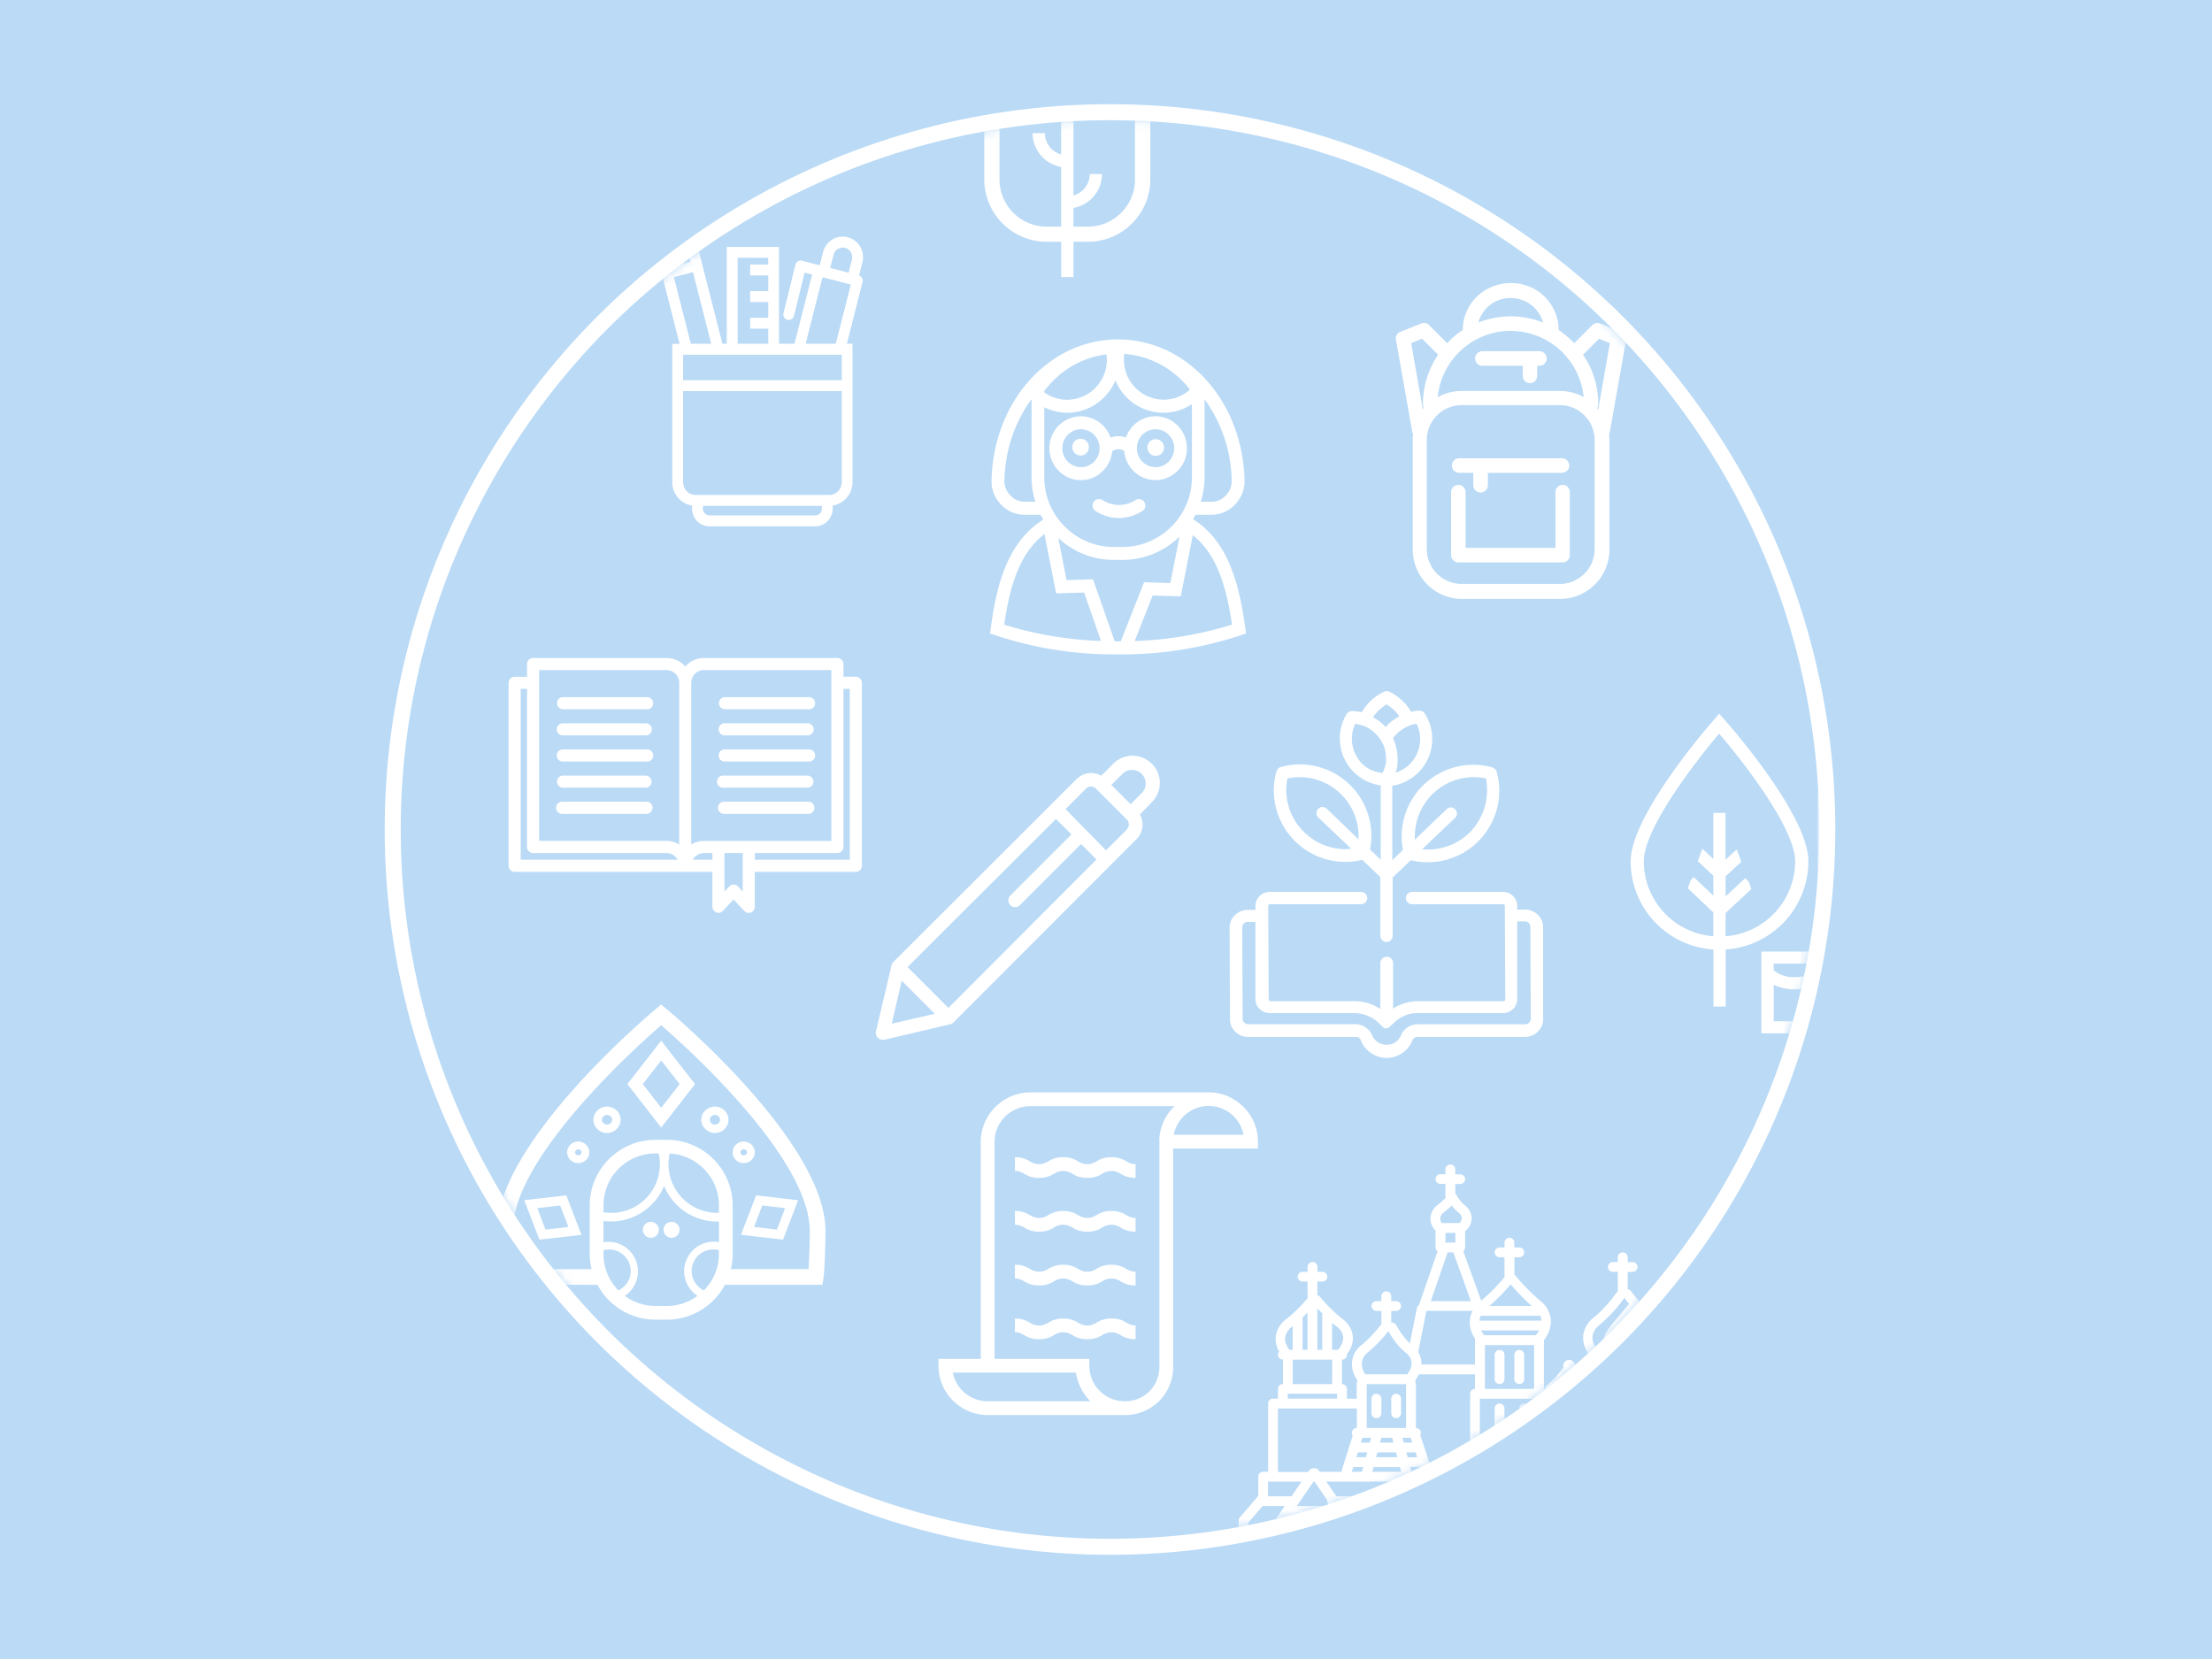 <svg xmlns="http://www.w3.org/2000/svg" xmlns:xlink="http://www.w3.org/1999/xlink" width="276" height="207" viewBox="0 0 276 207">
    <defs>
        <circle id="russian-literatura-a" cx="88.5" cy="88.5" r="88.5"/>
    </defs>
    <g fill="none" fill-rule="evenodd">
        <rect width="276" height="207" fill="#96C7F2"/>
        <g transform="translate(50 15)">
            <mask id="russian-literatura-b" fill="#fff">
                <use xlink:href="#russian-literatura-a"/>
            </mask>
            <use fill="#FFF" fill-opacity="0" xlink:href="#russian-literatura-a"/>
            <circle cx="88.5" cy="88.5" r="89.5" stroke="#FFF" stroke-width="2"/>
            <path fill="#FFF" fill-rule="nonzero" d="M57.19 19.38l.42-1.66a2.57 2.57 0 0 0-2.45-3.2c-1.16 0-2.17.8-2.46 1.93l-.42 1.65-2.2-.57a.67.67 0 0 0-.52.07.68.68 0 0 0-.31.42l-1.49 6.05a.68.68 0 0 0 .66.85c.3 0 .58-.2.65-.52l1.33-5.38.93.24-2.2 8.63H47.2V15.81h-6.52v12.08h-.54L36.4 13.2a2.48 2.48 0 0 0-3.01-1.8l-.22.06a2.5 2.5 0 0 0-1.78 3.04l3.4 13.4h-.91v17.27c0 1.47 1.08 2.7 2.47 2.91v.38a2.2 2.2 0 0 0 2.2 2.22H51.7c1.21 0 2.2-1 2.2-2.22v-.38a2.95 2.95 0 0 0 2.47-2.91V27.89h-.7l1.95-7.7a.68.68 0 0 0-.44-.81zm-2.16 9.88v3.18h-19.8v-3.18h19.8zm-13-12.09h3.82V18H43.6v1.36h2.26v1.96H43.6v1.37h2.26v1.96H43.6v1.36h2.26v1.88h-3.82V17.17zm-9.33-3.01a1.14 1.14 0 0 1 .8-1.38l.22-.06c.1-.02.19-.04.28-.04.52 0 .97.36 1.1.86l.17.69-2.4.62-.17-.69zm.5 2l2.4-.61.54 2.09-2.4.62-.53-2.1zm.87 3.42l2.4-.62 2.27 8.93H36.2l-2.12-8.31zm17.64 29.73H38.55a.85.85 0 0 1-.85-.85v-.34h14.85v.34c0 .47-.37.85-.84.85zm1.74-2.55H36.8c-.86 0-1.57-.72-1.57-1.6V33.8h19.8v11.37c0 .87-.7 1.59-1.58 1.59zm.83-18.87h-3.75l2.1-8.3 3.53.92-1.88 7.38zm2.02-10.5l-.42 1.64-2.3-.6.43-1.64a1.19 1.19 0 0 1 1.44-.86c.63.16 1.01.81.85 1.45zM163.79 103.47v7.12h1.53v-7.12a11.05 11.05 0 0 0 10.32-11c-.01-5.86-10.08-17.23-10.5-17.71l-.63-.7-.61.7c-.43.48-10.45 11.9-10.44 17.76a11.04 11.04 0 0 0 10.32 10.95zM155.1 92.5c-.01-4.06 6.3-12.31 9.4-15.96 3.14 3.64 9.48 11.86 9.49 15.93a9.4 9.4 0 0 1-8.68 9.35v-2.9l3.22-2.99-.33-.9-.43-.46-2.46 2.27v-2.5l1.96-1.81-.57-1.55-1.4 1.29v-5.84h-1.52v5.75l-1.37-1.29-.57 1.56 1.94 1.82v2.48l-2.46-2.32-.35.37-.38 1.03 3.19 3.02v2.97a9.4 9.4 0 0 1-8.68-9.32zM189.7 77h-5.06a7.8 7.8 0 0 0-7.83 7.77V98.4a7.8 7.8 0 0 0 7.83 7.77h1.77v4.41h1.53v-4.41h1.76a7.8 7.8 0 0 0 7.84-7.77V84.77A7.8 7.8 0 0 0 189.7 77zm5.92 21.4a5.9 5.9 0 0 1-5.91 5.88h-1.77v-2.34a4.3 4.3 0 0 0 3.56-4.22h-1.53c0 1.27-.86 2.34-2.03 2.67v-9.33a4.3 4.3 0 0 0 3.56-4.22h-1.53c0 1.26-.86 2.33-2.03 2.66v-5.48h-1.53v11.25a2.78 2.78 0 0 1-2.03-2.66h-1.53a4.3 4.3 0 0 0 3.56 4.22v7.45h-1.77a5.9 5.9 0 0 1-5.92-5.87V84.77a5.9 5.9 0 0 1 5.92-5.88h5.07a5.9 5.9 0 0 1 5.91 5.88V98.4z" mask="url(#russian-literatura-b)"/>
            <path fill="#FFF" fill-rule="nonzero" d="M177.77 103.73h-7.99v10.2h7.99v-3.5a4.32 4.32 0 0 0 3.12-4.05v-.07h-1.53a2.8 2.8 0 0 1-1.6 2.5v-5.08zm-1.53 8.69h-4.93v-4.55a6.05 6.05 0 0 0 4.93.11v4.44zm0-6.16a4.1 4.1 0 0 1-2.35.66 3.88 3.88 0 0 1-2.58-.86v-.82h4.93v1.02zM85.7-14h-5.06a7.8 7.8 0 0 0-7.83 7.77V7.4a7.8 7.8 0 0 0 7.83 7.77h1.77v4.41h1.53v-4.41h1.76a7.8 7.8 0 0 0 7.83-7.77V-6.23A7.8 7.8 0 0 0 85.7-14zm5.92 21.4a5.9 5.9 0 0 1-5.92 5.88h-1.76v-2.34a4.3 4.3 0 0 0 3.56-4.22h-1.53c0 1.27-.86 2.34-2.03 2.67V.06a4.3 4.3 0 0 0 3.56-4.22h-1.53c0 1.26-.86 2.33-2.03 2.66v-5.48H82.4V4.27a2.78 2.78 0 0 1-2.03-2.66h-1.53a4.3 4.3 0 0 0 3.56 4.22v7.45h-1.77a5.9 5.9 0 0 1-5.92-5.87V-6.23a5.9 5.9 0 0 1 5.92-5.88h5.07a5.9 5.9 0 0 1 5.91 5.88V7.4zM88.68 142.8c-1 0-1.5.3-1.94.57-.34.17-.56.3-1.07.3-.52 0-.73-.13-1.08-.3a3.34 3.34 0 0 0-1.93-.56c-1 0-1.5.3-1.94.56-.34.17-.56.3-1.07.3-.52 0-.74-.13-1.08-.3a3.34 3.34 0 0 0-1.94-.56v1.72c.52 0 .74.13 1.08.3.43.26.95.56 1.94.56.98 0 1.5-.3 1.93-.56.34-.17.56-.3 1.08-.3.51 0 .73.13 1.07.3.43.26.95.56 1.94.56s1.5-.3 1.93-.56c.35-.17.56-.3 1.08-.3.51 0 .73.13 1.07.3.43.26.95.56 1.94.56v-1.72c-.52 0-.73-.13-1.08-.3a3.34 3.34 0 0 0-1.93-.56zm0 6.72c-1 0-1.5.3-1.94.56-.34.17-.56.3-1.07.3-.52 0-.73-.13-1.08-.3a3.34 3.34 0 0 0-1.93-.56c-1 0-1.5.3-1.94.56-.34.17-.56.3-1.07.3-.52 0-.74-.13-1.08-.3a3.34 3.34 0 0 0-1.94-.56v1.72c.52 0 .74.13 1.08.3.43.26.95.56 1.94.56.98 0 1.5-.3 1.93-.56.34-.17.56-.3 1.08-.3.51 0 .73.13 1.07.3.43.26.95.56 1.94.56s1.5-.3 1.93-.56c.35-.17.56-.3 1.08-.3.51 0 .73.13 1.07.3.43.26.95.56 1.94.56v-1.72c-.52 0-.73-.13-1.08-.3-.43-.3-.94-.56-1.93-.56zm0-20.13c-1 0-1.5.3-1.94.56-.34.17-.56.3-1.07.3-.52 0-.73-.13-1.08-.3a3.34 3.34 0 0 0-1.93-.56c-1 0-1.5.3-1.94.56-.34.17-.56.3-1.07.3-.52 0-.74-.13-1.08-.3a3.34 3.34 0 0 0-1.94-.56v1.72c.52 0 .74.13 1.08.3.43.26.95.56 1.94.56.98 0 1.5-.3 1.93-.56.34-.17.56-.3 1.08-.3.51 0 .73.13 1.07.3.43.26.95.56 1.94.56s1.5-.3 1.93-.56c.35-.17.56-.3 1.08-.3.51 0 .73.13 1.07.3.43.26.95.56 1.94.56v-1.72c-.52 0-.73-.13-1.08-.3a3.34 3.34 0 0 0-1.93-.56zm12.13-8.09H78.57c-3.4 0-6.2 2.8-6.2 6.2v27.05H67.1v.86c0 3.4 2.75 6.15 6.15 6.15H90.4a5.97 5.97 0 0 0 5.98-5.98v-27.27h10.58v-.86c0-3.4-2.8-6.15-6.15-6.15zm-27.57 38.54a4.43 4.43 0 0 1-4.35-3.57h15.36a6.46 6.46 0 0 0 1.8 3.57H73.24zm21.42-32.43v28.17c0 2.37-1.9 4.26-4.26 4.26h-.05a4.42 4.42 0 0 1-4.43-4.43v-.86H74.1v-27.06c0-2.49 2.02-4.47 4.47-4.47h17.98a6.08 6.08 0 0 0-1.9 4.39zm1.8-.82a4.43 4.43 0 0 1 8.7 0h-8.7zm-7.78 9.5c-1 0-1.5.3-1.94.57-.34.17-.56.3-1.07.3-.52 0-.73-.13-1.08-.3a3.34 3.34 0 0 0-1.93-.56c-1 0-1.5.3-1.94.56-.34.17-.56.3-1.07.3-.52 0-.74-.13-1.08-.3a3.34 3.34 0 0 0-1.94-.56v1.72c.52 0 .74.13 1.08.3.43.26.95.56 1.94.56.98 0 1.5-.3 1.93-.56.34-.17.56-.3 1.08-.3.51 0 .73.13 1.07.3.43.26.95.56 1.94.56s1.5-.3 1.93-.56c.35-.17.56-.3 1.08-.3.51 0 .73.13 1.07.3.43.26.95.56 1.94.56v-1.72c-.52 0-.73-.13-1.08-.3a3.34 3.34 0 0 0-1.93-.56zM142.54 100.7c0-1.24-1.03-2.21-2.26-2.21h-.97v-.46c0-.98-.82-1.75-1.8-1.75h-11.33a.79.79 0 0 0-.77.77c0 .41.36.77.77.77h11.38c.1 0 .2.1.2.2l.06 11.7c0 .1-.1.2-.2.2H127c-1.13 0-2.26.31-3.18.93v-5.7a.78.78 0 0 0-.87-.77.83.83 0 0 0-.72.83v5.69a5.8 5.8 0 0 0-3.18-.98H108.5c-.1 0-.2-.1-.2-.2l-.06-11.7c0-.1.1-.2.2-.2h11.4c.4 0 .76-.36.76-.77a.79.79 0 0 0-.77-.77h-11.38c-.98 0-1.8.77-1.8 1.75v.5h-.97c-1.23 0-2.26.98-2.26 2.21l.05 11.44c0 1.23 1.03 2.2 2.26 2.2h13.43c.31 0 .57.16.62.41A3.53 3.53 0 0 0 123 117c1.44 0 2.72-.87 3.23-2.2.1-.26.36-.42.62-.42h13.43c1.23 0 2.26-.97 2.26-2.2v-11.49zm-2.2 12.1H126.9a2.3 2.3 0 0 0-2.1 1.38 1.86 1.86 0 0 1-1.8 1.18c-.77 0-1.49-.46-1.8-1.18a2.26 2.26 0 0 0-2.1-1.39h-13.38a.68.68 0 0 1-.67-.66l-.05-11.44c0-.36.3-.66.67-.66h.97v9.64c0 .97.82 1.74 1.8 1.74H119c1.13 0 2.2.46 3.03 1.23l.4.41c.06.05.1.05.1.1 0 0 .06 0 .06.06 0 0 .05 0 .05.05.05 0 .1.05.15.05h.16c.15 0 .3-.05.4-.16 0 0 .06 0 .06-.05l.05-.05.51-.46a4.07 4.07 0 0 1 2.93-1.18h10.61c.98 0 1.8-.77 1.8-1.74v-9.7h.97c.36 0 .67.31.67.67l.05 11.44c0 .4-.3.71-.67.71z" mask="url(#russian-literatura-b)"/>
            <path fill="#FFF" fill-rule="nonzero" d="M117.92 92.54c.72 0 1.39-.1 2.05-.26l2.26 2.16v7.33c0 .4.36.77.77.77.41 0 .77-.36.77-.77v-7.28l2.26-2.16a8.92 8.92 0 0 0 10.72-11.03c-.06-.25-.26-.45-.57-.56a8.92 8.92 0 0 0-8.67 2.31 8.94 8.94 0 0 0-2.46 8l-1.33 1.28v-9.28a5.91 5.91 0 0 0 4.05-9.03.75.75 0 0 0-.67-.35c-.36 0-.72.05-1.02.15a6.46 6.46 0 0 0-2.72-2.51.76.76 0 0 0-.67 0 6.14 6.14 0 0 0-2.77 2.56c-.4-.1-.82-.15-1.23-.15a.88.88 0 0 0-.66.36 5.91 5.91 0 0 0 4.25 8.92v9.28L120.95 91a8.92 8.92 0 0 0-11.13-10.3c-.26.04-.46.3-.56.56a8.92 8.92 0 0 0 8.67 11.28zm10.77-8.41a7.33 7.33 0 0 1 6.72-2 7.58 7.58 0 0 1-2 6.72 7.53 7.53 0 0 1-5.28 2.15c-.2 0-.46 0-.67-.05l4.1-3.9c.31-.3.31-.77 0-1.08a.74.74 0 0 0-1.07 0l-3.95 3.8c-.1-2.1.67-4.15 2.15-5.64zm-9.48-4.87a4.3 4.3 0 0 1-.1-3.95c.1 0 .15 0 .25.05.26.05.51.1.77.2.25.1.51.2.72.36.46.31.87.67 1.23 1.13l.3.46c.06.1.1.26.21.36.26.62.36 1.34.36 2 0 .26-.05.57-.16.82-.05.2-.1.36-.2.57-.05.05-.05.15-.1.2l-.72-.15a3.95 3.95 0 0 1-2.56-2.05zM123 72.9c.67.4 1.23.92 1.59 1.48-.62.36-1.23.77-1.7 1.34a5.3 5.3 0 0 0-1.58-1.23 5.55 5.55 0 0 1 1.69-1.6zm3.74 2.4a4.3 4.3 0 0 1-.05 3.96 4.3 4.3 0 0 1-2.56 2.15c.05-.1.05-.2.1-.3.1-.37.15-.78.15-1.14 0-.35 0-.71-.05-1.07a7.2 7.2 0 0 0-.5-1.8 4 4 0 0 1 1.38-1.23c.2-.15.46-.25.71-.36.26-.1.52-.15.77-.2h.05zm-16.1 6.83a7.33 7.33 0 0 1 6.72 2 7.4 7.4 0 0 1 2.15 5.59l-3.95-3.8c-.3-.3-.82-.3-1.07 0-.31.31-.31.82 0 1.08l4.1 3.9c-.2 0-.46.05-.67.05-2 0-3.84-.77-5.23-2.16a7.3 7.3 0 0 1-2.05-6.66zM93.71 80.29a3.39 3.39 0 0 0-4.8 0l-1.5 1.5c-1-.57-2.27-.4-3.08.42l-22.89 22.85a.86.86 0 0 0-.21.43l-1.93 8.18a.86.86 0 0 0 .81 1.07h.22l8.18-1.93c.16-.02.31-.1.43-.21L91.8 89.71c.82-.81 1-2.07.42-3.08l1.5-1.54a3.39 3.39 0 0 0 0-4.8zM76.06 97.94c.33.33.86.33 1.2 0l7.63-7.63 1.92 1.93-18.47 18.52-5.1-5.1 18.52-18.47 1.93 1.92-7.63 7.63a.86.86 0 0 0 0 1.2zm-13.55 9.43l4.12 4.12-5.36 1.24 1.24-5.36zM90.6 88.51L88 91.1l-5.05-5.15 2.57-2.57a.86.86 0 0 1 1.2 0l3.86 3.86a.86.86 0 0 1 0 1.24v.04zm1.92-4.62l-1.45 1.45-2.4-2.4 1.45-1.45a1.7 1.7 0 0 1 2.4 2.4z" mask="url(#russian-literatura-b)"/>
            <g fill="#FFF" fill-rule="nonzero" mask="url(#russian-literatura-b)">
                <g transform="translate(12 110)">
                    <path d="M21.13.86L20.5.34l-.63.52C19.07 1.54 0 17.52 0 28.61c0 1 .08 4.78.25 5.87l.13.83h12.17a8.2 8.2 0 0 0 7.23 4.35h1.44a8.2 8.2 0 0 0 7.23-4.35h12.17l.13-.83c.17-1.1.25-4.87.25-5.87C41 17.51 21.94 1.54 21.13.86zm-5.96 35.15a6.44 6.44 0 0 1-1.87-4.54V31a2.7 2.7 0 0 1 3.4 2.6A2.7 2.7 0 0 1 15.17 36zm12.53-4.54c0 1.77-.71 3.37-1.87 4.54a2.7 2.7 0 0 1-1.53-2.42 2.7 2.7 0 0 1 3.4-2.6v.48zm0-1.48a3.68 3.68 0 0 0-2.67 6.7 6.45 6.45 0 0 1-3.81 1.26h-1.44a6.45 6.45 0 0 1-3.82-1.26A3.68 3.68 0 0 0 13.3 30v-2.65a7.18 7.18 0 0 0 7.56-4.38 7.17 7.17 0 0 0 6.63 4.45l.22-.01V30zm-14.4-3.73v-.87c0-3.57 2.9-6.47 6.48-6.47h.4a6.05 6.05 0 0 1-5.95 7.41c-.31 0-.62-.02-.93-.07zm14.4.07h-.22a6.09 6.09 0 0 1-5.93-7.4c3.42.18 6.15 3 6.15 6.46v.94zm11.2 7.02h-9.71c.14-.6.23-1.23.23-1.88V25.4a8.2 8.2 0 0 0-8.2-8.18h-1.44a8.2 8.2 0 0 0-8.2 8.18v6.08c0 .65.09 1.28.23 1.88h-9.7a96.3 96.3 0 0 1-.15-4.74c0-9.12 15.23-22.83 18.54-25.7 3.3 2.86 18.54 16.58 18.54 25.7 0 .95-.06 3.36-.15 4.74z"/>
                    <path d="M16.28 10.27l4.22 5.42 4.22-5.42-4.22-5.42-4.22 5.42zm4.22 2.95l-2.3-2.95 2.3-2.95 2.3 2.95-2.3 2.95zM35.7 29.68l1.89-4.92-5.25-.61-1.89 4.92 5.25.61zm-2.6-4.27l2.86.33-1.02 2.68-2.86-.33 1.03-2.68zM3.41 24.76l1.89 4.92 5.25-.6-1.89-4.93-5.25.6zm2.65 3.66l-1.02-2.68 2.85-.33 1.03 2.68-2.86.33z"/>
                    <ellipse cx="19.21" cy="28.45" rx="1" ry="1"/>
                    <ellipse cx="21.79" cy="28.45" rx="1" ry="1"/>
                    <path d="M10.15 17.43c-.77 0-1.39.6-1.39 1.35 0 .75.62 1.35 1.39 1.35.76 0 1.39-.6 1.39-1.35 0-.75-.63-1.35-1.4-1.35zm0 1.73c-.23 0-.4-.17-.4-.38 0-.2.17-.37.4-.37.22 0 .4.16.4.37 0 .2-.18.38-.4.38zM13.74 13.07c-.94 0-1.7.74-1.7 1.65 0 .9.76 1.65 1.7 1.65.93 0 1.7-.74 1.7-1.65 0-.91-.77-1.65-1.7-1.65zm0 2.24c-.35 0-.64-.26-.64-.6 0-.32.29-.59.64-.59.35 0 .64.27.64.6 0 .33-.29.6-.64.6zM30.8 20.13c.76 0 1.38-.6 1.38-1.35 0-.74-.62-1.35-1.39-1.35-.76 0-1.38.6-1.38 1.35 0 .74.62 1.35 1.38 1.35zm0-1.73c.22 0 .41.17.41.38s-.19.38-.42.38c-.22 0-.41-.17-.41-.38s.19-.38.41-.38zM25.5 14.72c0 .9.77 1.65 1.7 1.65.94 0 1.7-.74 1.7-1.65 0-.91-.76-1.65-1.7-1.65-.93 0-1.7.74-1.7 1.65zm1.7-.6c.36 0 .64.27.64.6 0 .33-.28.6-.64.6-.35 0-.63-.27-.63-.6 0-.33.28-.6.63-.6z"/>
                </g>
            </g>
            <g fill="#FFF" fill-rule="nonzero" mask="url(#russian-literatura-b)">
                <g transform="translate(103 130)">
                    <path d="M34.1 27.7c.35 0 .62-.28.62-.61v-3.05c0-.33-.27-.6-.61-.6a.61.61 0 0 0-.62.6v3.05c0 .33.28.6.62.6zM36.57 27.7c.34 0 .61-.28.61-.61v-3.05c0-.33-.27-.6-.61-.6a.61.61 0 0 0-.62.6v3.05c0 .33.28.6.62.6zM18.74 28.91a.61.61 0 0 0-.61.61v1.83c0 .33.27.6.61.6.34 0 .62-.27.62-.6v-1.83c0-.33-.28-.6-.62-.6zM21.2 28.91a.61.61 0 0 0-.61.61v1.83c0 .33.27.6.61.6.34 0 .62-.27.62-.6v-1.83c0-.33-.28-.6-.62-.6z"/>
                    <path d="M57.41 51.43h-.56v-4.26h.45c.2 0 .4-.1.52-.28a.6.6 0 0 0 .03-.6l-1.62-3.26v-6.81c0-.34-.27-.61-.61-.61h-.61v-7.3c0-.34-.28-.61-.62-.61h-1.23v-3.05a.6.6 0 0 0 .61-.58c.8-1.08.92-2.03.86-2.65a3.35 3.35 0 0 0-1.27-2.26c-1.54-1.21-2.84-3.04-2.85-3.06a.58.58 0 0 0-.42-.24V13.7h.61c.34 0 .62-.28.62-.61 0-.34-.28-.61-.62-.61h-.61v-.61c0-.34-.28-.6-.62-.6a.61.61 0 0 0-.61.6v.6h-.62a.61.61 0 0 0-.61.62c0 .33.27.6.61.6h.62v2.41l-.07.06c0 .02-1.36 1.99-2.9 3.2a3.4 3.4 0 0 0-1.35 2.28 3.4 3.4 0 0 0 .66 2.27l-.03.13c0 .34.28.61.62.61v3.14l-.17-.15a12.5 12.5 0 0 1-2.11-2.09l.02-.14c0-.4-.33-.73-.74-.73-.4 0-.74.33-.74.73 0 .07.02.12.04.18-.28.4-1.11 1.52-2.13 2.28a.6.6 0 0 0-.23.43h-.09v-6.06c.8-1.08.92-2.03.85-2.65a3.35 3.35 0 0 0-1.26-2.25 23.35 23.35 0 0 1-3.07-3.1.57.57 0 0 0-.2-.15v-2.22h.6c.35 0 .62-.27.62-.6 0-.35-.27-.62-.61-.62h-.62v-.6a.61.61 0 1 0-1.23 0v.6h-.61a.61.61 0 0 0-.61.61c0 .34.27.61.61.61h.61v2.43l.02.05-.03.03c-.02.01-1.38 1.69-2.9 2.91l-2.23-6.18a.6.6 0 0 0 .23-.46V8.58a.6.6 0 0 0 .25-.17c.53-.62.6-1.2.56-1.58a2.16 2.16 0 0 0-.84-1.44 4.3 4.3 0 0 1-1.06-1.31.62.62 0 0 0-.14-.2V2.74h.61c.34 0 .62-.27.62-.61 0-.34-.28-.6-.62-.6h-.61V.9c0-.33-.28-.6-.62-.6a.61.61 0 0 0-.61.6v.61h-.62a.61.61 0 0 0-.61.61c0 .34.28.6.61.6h.62V4.5c-.26.24-.62.56-1.02.88-.47.37-.78.93-.84 1.49-.04.4.03 1 .56 1.62l.07.06v2.1c0 .2.1.37.25.48l-2.33 6.73a.6.6 0 0 0-.26.38l-.86 4.38c-1.05-.97-1.68-2.25-1.69-2.26a.6.6 0 0 0-.64-.33v-1.46h.61c.34 0 .62-.28.62-.61 0-.34-.28-.61-.62-.61h-.61v-.61c0-.34-.28-.61-.62-.61a.61.61 0 0 0-.61.6v.62h-.61a.61.61 0 0 0-.62.6c0 .34.28.62.62.62h.61v1.7c-.04.03-.09.06-.12.1-.01.02-1.15 1.5-2.44 2.52-1.05.84-1.62 2.5-.5 4.25 0 .1.04.18.08.25-.05.1-.1.2-.1.3v1.83h-1.22V28.3c0-.33-.28-.6-.62-.6v-3.05c.34 0 .62-.27.62-.6l-.01-.05c.7-.93.8-1.75.74-2.3a3.03 3.03 0 0 0-1.25-2.1 18.21 18.21 0 0 1-2.84-2.8.6.6 0 0 0-.33-.2V14.9H12c.34 0 .61-.27.61-.6 0-.34-.27-.61-.61-.61h-.62v-.61c0-.34-.27-.61-.61-.61a.61.61 0 0 0-.62.6v.62h-.61a.61.61 0 0 0-.62.6c0 .34.28.61.62.61h.61v1.83c0 .07.02.14.04.2-.14.17-.8.97-1.68 1.79l-.03.03c-.32.3-.66.58-1 .85a3.2 3.2 0 0 0-1.3 2.19c-.05.46 0 1.12.43 1.86a.6.6 0 0 0-.15.38c0 .34.28.61.62.61v3.05a.61.61 0 0 0-.62.6v1.22h-.61a.61.61 0 0 0-.62.61v8.52h-.61a.61.61 0 0 0-.62.61v2.4l-2.3 2.68a.6.6 0 0 0-.15.4v6.7l.02.1c-.6.23-1.25.78-1.25 1.56v1.99c0 .33.27.6.61.6h57.16c.34 0 .61-.27.61-.6V53.1c0-.95-.55-1.67-1.28-1.67zm-1.79 0h-6.15v-4.26h6.15v4.26zm-22.74 0h-3.69v-1.82c0-1 .83-1.83 1.85-1.83 1.01 0 1.84.82 1.84 1.83v1.82zm-1.84-4.86a3.06 3.06 0 0 0-3.08 3.04v1.82h-3.68v-1.82a3.06 3.06 0 0 0-3.08-3.04 3.06 3.06 0 0 0-3.07 3.04v1.82h-2.46V45.4a.6.6 0 0 0 .09-.76l-1.18-1.72h25.29l2.96 3.11a.62.62 0 0 0 .87.02.6.6 0 0 0 .02-.86l-2.98-3.13a.6.6 0 0 0 .13-.35v-.61h7.37v10.34H34.11v-1.82a3.06 3.06 0 0 0-3.07-3.04zm-8 4.86h-3.68v-1.82c0-1 .83-1.83 1.84-1.83 1.02 0 1.85.82 1.85 1.83v1.82zM17.53 27.7h4.91v5.47h-4.91V27.7zm11.06-17.66h-1.23V8.83h1.23v1.21zm-.25 1.22l2.19 6.09h-5l2.1-6.09h.71zm10.7 7.91l.15-.03c.07.17.12.36.14.57v.07h-7.67l-.07.02c.03-.23.1-.44.18-.63h7.27zm6.99 12.67c.32-.36.55-.73.7-1.1h7.06v4.87H46.4c-.06 0-.1.02-.16.03l-.53-.94-.01-.01a.59.59 0 0 0 .09-.3V32a.6.6 0 0 0 .23-.15zm3.45 11.07v-2.43c0-.34-.27-.61-.61-.61a.62.62 0 0 0-.2.04l-1.75-3.08h8.1v6.08h-5.54zm-8.6-5.48h1.73l.1.61h-1.83v-.6zm2.98 0h1.99l.35.61h-2.24l-.1-.6zm.96-1.82l.35.6h-1.5l-.1-.6h1.25zm-2.5 0l.1.6h-1.54v-.6h1.44zm-1.44 3.65h2.03l.1.61h-2.13v-.6zm3.37.61l-.1-.6h2.74l.34.6h-2.98zm.32-5.48h-3.69v-1.82h3.69v1.82zm-4.92-2.43v9.74H37.8V30.74c0-.34-.28-.61-.62-.61a.61.61 0 0 0-.61.6V41.7h-1.85V30.74c0-.34-.27-.61-.61-.61a.61.61 0 0 0-.62.6V41.7h-1.84V29.52h7.99v2.43zm-1.23-3.66h-6.14v-5.47h6.14v5.47zm.23-6.7H32.18c-.16-.2-.28-.4-.37-.6h7.22c-.1.2-.23.4-.39.6zm-7.6 6.7a.61.61 0 0 0-.62.61v9.74h-4.74c0-.06 0-.11-.02-.17l-1.46-4.42a.6.6 0 0 0 .08-.28c0-.33-.28-.6-.62-.6V27.7a.59.59 0 0 0-.1-.3.59.59 0 0 0 .1-.3c.15-.21.27-.42.37-.62h7v1.82zm-14.05 6.1h1.08l-.16.6H16.8l.19-.6zm2.36 0h1.34l.16.6H19.2l.16-.6zm4.46 2.43h-1.18l-.17-.61h1.15l.2.6zm-.8-2.44l.2.61h-1.07l-.17-.6h1.04zm-1.83 1.83l.16.6H18.7l.17-.6h2.3zm.49 1.82l.16.61h-3.62l.17-.6h3.29zm1.45.61l-.17-.6h1.26l.2.6h-1.3zm-6.7-2.43h1.16l-.16.6h-1.2l.2-.6zm-.58 1.82h1.25l-.16.61h-1.28l.2-.6zm14.58 1.83v1.83H13.75l-1.26-1.83h17.93zm-19.41 0l1.6 2.35-.01.08c0 .3.2.52.48.59l.01.02H8.8l2.09-3.04H11zm-3.06 4.26h5.88l.09-.02.43.63H7.54l.41-.61zm-.88 1.83h7.38v5.47H7.05l.01-5.47zm49.24 0h-6.84v-1.83h5.94l.9 1.83zM53.78 28.9v.61h-6.93c-.03-.2-.1-.4-.19-.6h7.12zm-6.76-1.21v-1.22h4.91v1.22h-4.91zm6.44-6.17c.06.61-.18 1.25-.68 1.9h-2a30 30 0 0 0 .88-1.16c.6-.83.96-1.59 1.15-2.03.25.24.59.68.65 1.3zm-1.59-2.1s-.02.01-.02.03c0 0-.35 1-1.15 2.14-.48.67-1.16 1.52-1.42 1.84h-.97c-.4-.85.02-1.6.96-2.71l1.77-2.14c.26.28.53.56.83.83zm-5.24.85a17.82 17.82 0 0 0 3.05-3.33c.12.17.32.43.58.74-.22.27-1.03 1.26-1.9 2.28-.65.78-1.68 2-1.3 3.46h-.75c-.44-.58-.65-1.15-.6-1.67.07-.72.6-1.24.92-1.48zm5.3 4.37v.61h-4.91v-.6h4.91zm-9.1 2c.43.51 1.16 1.3 2.05 1.96.26.2.72.61.77 1.14.04.4-.15.82-.55 1.28-.08.1-.12.2-.14.32h-4.09V28.9a.56.56 0 0 0-.04-.17c.86-.68 1.58-1.53 2-2.08zm-7.34-11.38c.46.54 1.5 1.71 2.64 2.69h-5.29a23.55 23.55 0 0 0 2.65-2.69zm-8.4-8.94c.41-.32.78-.65 1.05-.9.23.3.51.62.87.9.08.07.35.3.38.62.02.2-.06.42-.26.66h-2.22a.91.91 0 0 1-.2-.62c.03-.29.23-.53.38-.66zm-2.12 12.24h5.78c-.19.36-.3.74-.35 1.14-.08.79.15 1.6.66 2.37l-.02.14v3.04h-6.69v-.4a2.8 2.8 0 0 0-.41-1.16l.04-.11 1-5.02zm-7.4 5.27a17.53 17.53 0 0 0 2.65-2.73l.01-.02c.27.5 1.05 1.82 2.24 2.75.17.14.6.54.65 1.15.05.47-.13.97-.53 1.49h-5.26c-.8-1.28-.25-2.25.24-2.64zm-9.89 5.07h6.15v.61H7.68v-.6zm6.14-8.36c.21.16.7.6.77 1.27.05.51-.17 1.05-.63 1.61h-.75v-3.36c.2.16.4.33.61.48zm-1.8-1.6a.6.6 0 0 0-.04.22v4.26h-.61v-5.19c.19.21.41.46.66.71zm-1.88-.17v4.65h-.61V19.4l.61-.62zM8.2 20.55l.1-.08v2.96H7.9c-.4-.51-.6-1.02-.54-1.51.05-.5.36-1.02.83-1.37zm.1 4.1h4.92v3.05H8.3v-3.05zm-1.84 6.09h9.84v2.43a.61.61 0 0 0-.62.61c0 .12.05.23.1.33l-1.37 4.37-.01.17h-2.73l-.13-.19a.61.61 0 0 0-.6-.25.6.6 0 0 0-.57.25l-.13.2H6.45v-7.92zm2.94 9.13L8.14 41.7H5.22v-1.83H9.4zm-6.62 5.1l1.76-2.06H7.3l-1.17 1.72a.59.59 0 0 0-.1.28.6.6 0 0 0-.2.44l.02.03-.01 6.05H2.77v-6.47zm54.7 9.5H1.53V53.1c0-.17.38-.43.54-.45H57.35a.8.8 0 0 1 .11.45v1.38z"/>
                    <path d="M48.24 35c.34 0 .62-.27.62-.6v-1.83c0-.34-.28-.61-.62-.61a.61.61 0 0 0-.61.6v1.83c0 .34.27.61.61.61zM51.32 35c.34 0 .61-.27.61-.6v-1.83c0-.34-.27-.61-.61-.61a.61.61 0 0 0-.62.6v1.83c0 .34.28.61.62.61z"/>
                    <ellipse cx="20.23" cy="44.48" rx="1" ry="1"/>
                    <ellipse cx="23.39" cy="44.47" rx="1" ry="1"/>
                    <ellipse cx="26.7" cy="44.52" rx="1" ry="1"/>
                    <ellipse cx="29.85" cy="44.5" rx="1" ry="1"/>
                    <ellipse cx="33.21" cy="44.47" rx="1" ry="1"/>
                    <ellipse cx="36.37" cy="44.45" rx="1" ry="1"/>
                    <path d="M9.53 47.17a.61.61 0 0 0-.62.61v1.83c0 .33.28.6.62.6.34 0 .61-.27.61-.6v-1.83c0-.33-.27-.6-.61-.6zM11.98 47.17a.61.61 0 0 0-.61.61v1.83c0 .33.27.6.61.6.34 0 .62-.27.62-.6v-1.83c0-.33-.28-.6-.62-.6z"/>
                </g>
            </g>
            <g fill="#FFF" fill-rule="nonzero" mask="url(#russian-literatura-b)">
                <g transform="translate(13 67)">
                    <path d="M43.79 2.44h-1.45l-.1.01V.85a.76.76 0 0 0-.76-.75H24.86a3.1 3.1 0 0 0-2.35 1.07A3.1 3.1 0 0 0 20.15.1H3.51a.76.76 0 0 0-.75.75v1.6H1.22a.76.76 0 0 0-.76.75v22.83c0 .42.34.76.76.76h24.67v4.36a.76.76 0 0 0 1.3.52l1.34-1.44 1.34 1.43a.75.75 0 0 0 .83.2c.3-.12.48-.4.48-.71v-4.36h12.6c.42 0 .76-.34.76-.76V3.2a.76.76 0 0 0-.75-.76zm-1.55 21.24V3.94l.1.02h.69v21.31H31.18v-.83h10.3c.42 0 .76-.34.76-.76zM24.84 1.61h15.89v21.32H24.85c-.59 0-1.13.16-1.6.44V3.2c0-.88.72-1.6 1.6-1.6zm-20.57 0h15.88c.88 0 1.6.71 1.6 1.59v20.17a3.08 3.08 0 0 0-1.6-.45H4.27V1.62zm-2.3 2.34h.79v19.73c0 .42.34.76.75.76h16.64c.6 0 1.13.34 1.4.83H1.97V3.95zm21.48 21.32c.27-.5.8-.83 1.4-.83h1.04v.83h-2.44zm6.22 3.96l-.58-.62a.75.75 0 0 0-1.1 0l-.6.62v-4.8h2.28v4.8z"/>
                    <path d="M7.14 6.5h10.52a.76.76 0 1 0 0-1.51H7.14a.76.76 0 0 0 0 1.5zM7.14 9.76h10.52a.76.76 0 0 0 0-1.51H7.14a.76.76 0 0 0 0 1.51zM7.14 13.02h10.52a.76.76 0 1 0 0-1.51H7.14a.76.76 0 0 0 0 1.51zM7.14 16.28h10.52a.76.76 0 0 0 0-1.5H7.14a.76.76 0 0 0 0 1.5zM7.14 19.55h10.52a.76.76 0 0 0 0-1.52H7.14a.76.76 0 0 0 0 1.52zM27.34 19.55h10.52a.76.76 0 0 0 0-1.52H27.34a.76.76 0 1 0 0 1.52zM27.34 16.28h10.52a.76.76 0 0 0 0-1.5H27.34a.76.76 0 1 0 0 1.5zM27.34 13.02h10.52a.76.76 0 1 0 0-1.51H27.34a.76.76 0 0 0 0 1.51zM27.34 9.76h10.52a.76.76 0 0 0 0-1.51H27.34a.76.76 0 0 0 0 1.51zM27.34 6.5h10.52a.76.76 0 1 0 0-1.51H27.34a.76.76 0 0 0 0 1.5z"/>
                </g>
            </g>
            <g fill="#FFF" fill-rule="nonzero" mask="url(#russian-literatura-b)">
                <g transform="translate(124 20)">
                    <path d="M10.97 10.64H16v1.27c0 .5.4.9.9.9s.9-.4.9-.9v-1.27h.28a.91.91 0 0 0 0-1.82h-7.11a.91.91 0 0 0 0 1.82zM8.07 24h1.76v1.55c0 .5.41.9.9.9.5 0 .92-.4.92-.9V24h9.24a.91.91 0 0 0 0-1.82H8.07a.91.91 0 0 0 0 1.82z"/>
                    <path d="M20.98 25.5c-.5 0-.9.4-.9.9v6.96H8.87v-6.95c0-.5-.4-.91-.9-.91s-.91.4-.91.9v7.87c0 .5.4.91.9.91h13.01c.5 0 .9-.4.9-.9V26.4c0-.5-.4-.91-.9-.91z"/>
                    <path d="M28.27 6.4l-2.62-1.04a.9.9 0 0 0-.95.19l-2.27 2.27c-.59-.6-1.22-1.14-1.95-1.64v-.04A5.89 5.89 0 0 0 14.5.32c-3.3 0-5.98 2.59-5.98 5.82v.04c-.73.46-1.36 1-1.95 1.64L4.3 5.55a.84.84 0 0 0-.95-.19L.72 6.41c-.4.14-.63.59-.54 1l2.04 11.5c0 .09.05.14.1.23-.05.27-.05.54-.05.81v13.6c0 3.4 2.76 6.18 6.16 6.18h12.23c3.4 0 6.16-2.78 6.16-6.18V19.9c0-.27-.04-.55-.04-.82.04-.09.04-.14.09-.23l2.04-11.5c0-.4-.27-.81-.64-.95zM14.5 2.19a4.16 4.16 0 0 1 4.03 3.05 10.97 10.97 0 0 0-8.06 0 4.1 4.1 0 0 1 4.03-3.05zm0 4.1a9.16 9.16 0 0 1 9.1 8.27c-.85-.5-1.9-.78-2.98-.78H8.38a6.1 6.1 0 0 0-2.99.78 9.16 9.16 0 0 1 9.11-8.28zM2.08 7.81l1.36-.55 2 2a11.04 11.04 0 0 0-1.9 6.14c0 .18.04.36.13.5-.04.04-.09.09-.14.18L2.08 7.82zM24.97 33.5c0 2.4-1.95 4.36-4.35 4.36H8.38a4.36 4.36 0 0 1-4.35-4.36V19.9c0-2.4 1.95-4.35 4.35-4.35h12.24c2.4 0 4.35 1.95 4.35 4.36V33.5zm.45-17.4c-.05-.05-.09-.1-.14-.2.1-.13.14-.3.14-.5 0-2.26-.68-4.4-1.9-6.13l2-2 1.35.55-1.45 8.27z"/>
                </g>
            </g>
            <g fill="#FFF" fill-rule="nonzero" mask="url(#russian-literatura-b)">
                <g transform="translate(73 27)">
                    <path d="M32.35 36.16c-.83-6.09-2.44-10.83-6.49-13.38l.3-.55h1.95a4 4 0 0 0 2.99-1.28 4.13 4.13 0 0 0 1.18-3.06C32.04 8.05 25.1.35 16.5.35S.96 8.05.72 17.89a4.12 4.12 0 0 0 1.18 3.06 4 4 0 0 0 2.99 1.28h1.95l.33.6C2.83 25.57 1.4 30.67.67 36.04l-.14 1 .62.21a46.97 46.97 0 0 0 15.35 2.4 47 47 0 0 0 15.35-2.4l.62-.22-.12-.88zM7.3 17.48V8.82c.89.44 1.86.68 2.87.68 2.7 0 5.01-1.67 6.01-4.04a6.45 6.45 0 0 0 9.54 2.97v9.05a8.7 8.7 0 0 1-8.63 8.77h-1.16a8.7 8.7 0 0 1-8.63-8.77zm10-15.32c3.2.24 6.19 1.86 8.17 4.45a4.9 4.9 0 0 1-3.28 1.26 4.98 4.98 0 0 1-4.9-5.7zM7.23 6.9c1.86-2.59 4.71-4.3 7.83-4.68a4.98 4.98 0 0 1-4.9 5.66 4.86 4.86 0 0 1-2.93-.98zm22.72 12.92c-.5.53-1.1.79-1.84.79h-1.28c.3-.99.47-2.04.47-3.13V7.82a17.82 17.82 0 0 1 3.38 10.11c.02.74-.22 1.36-.73 1.89zM4.9 20.6c-.73 0-1.34-.26-1.84-.8a2.51 2.51 0 0 1-.74-1.88c.1-3.83 1.36-7.36 3.39-10.11v9.66c0 1.1.16 2.14.47 3.13H4.89zm2.42 4.04l1.46 7.4 3.49-.1 2.1 6.03A45.44 45.44 0 0 1 2.3 35.94c.73-5.09 2.02-9 5.02-11.3zm8.76 13.37l-2.7-7.73-3.3.1-1.03-5.25a10.1 10.1 0 0 0 6.88 2.73h1.16a10.1 10.1 0 0 0 7.08-2.91l-1.14 5.8-3.28-.1-2.91 7.37h-.76zm2.5-.03l2.24-5.67 3.51.1 1.5-7.64c2.9 2.31 4.16 6.17 4.89 11.16a45.44 45.44 0 0 1-12.15 2.05z"/>
                    <ellipse cx="11.83" cy="13.79" rx="1.04" ry="1.05"/>
                    <ellipse cx="21.2" cy="13.84" rx="1.04" ry="1.05"/>
                    <path d="M18.72 20.38a3.82 3.82 0 0 1-4.18 0 .8.8 0 0 0-1.1.29c-.23.38-.1.88.28 1.11.94.57 1.9.86 2.87.86.96 0 1.94-.28 2.92-.85a.82.82 0 0 0 .3-1.1.8.8 0 0 0-1.09-.31zM15.77 14.3c.45-.29.88-.35 1.5-.06a3.95 3.95 0 0 0 3.9 3.67 3.96 3.96 0 0 0 3.93-3.98c0-2.2-1.76-3.99-3.92-3.99-1.7 0-3.15 1.1-3.7 2.65a2.77 2.77 0 0 0-1.91.01 3.94 3.94 0 0 0-3.7-2.66 3.96 3.96 0 0 0-3.93 3.99c0 2.2 1.76 3.98 3.93 3.98 2.04 0 3.72-1.6 3.9-3.62zm5.4-2.74a2.35 2.35 0 0 1 2.34 2.37c0 1.3-1.05 2.36-2.33 2.36a2.35 2.35 0 0 1-2.33-2.36c0-1.3 1.05-2.37 2.33-2.37zM9.55 13.93c0-1.3 1.04-2.37 2.33-2.37a2.35 2.35 0 0 1 2.32 2.37c0 1.3-1.04 2.36-2.32 2.36a2.35 2.35 0 0 1-2.33-2.36z"/>
                </g>
            </g>
        </g>
        <rect width="276" height="207" fill="#FFF" opacity=".34"/>
    </g>
</svg>
